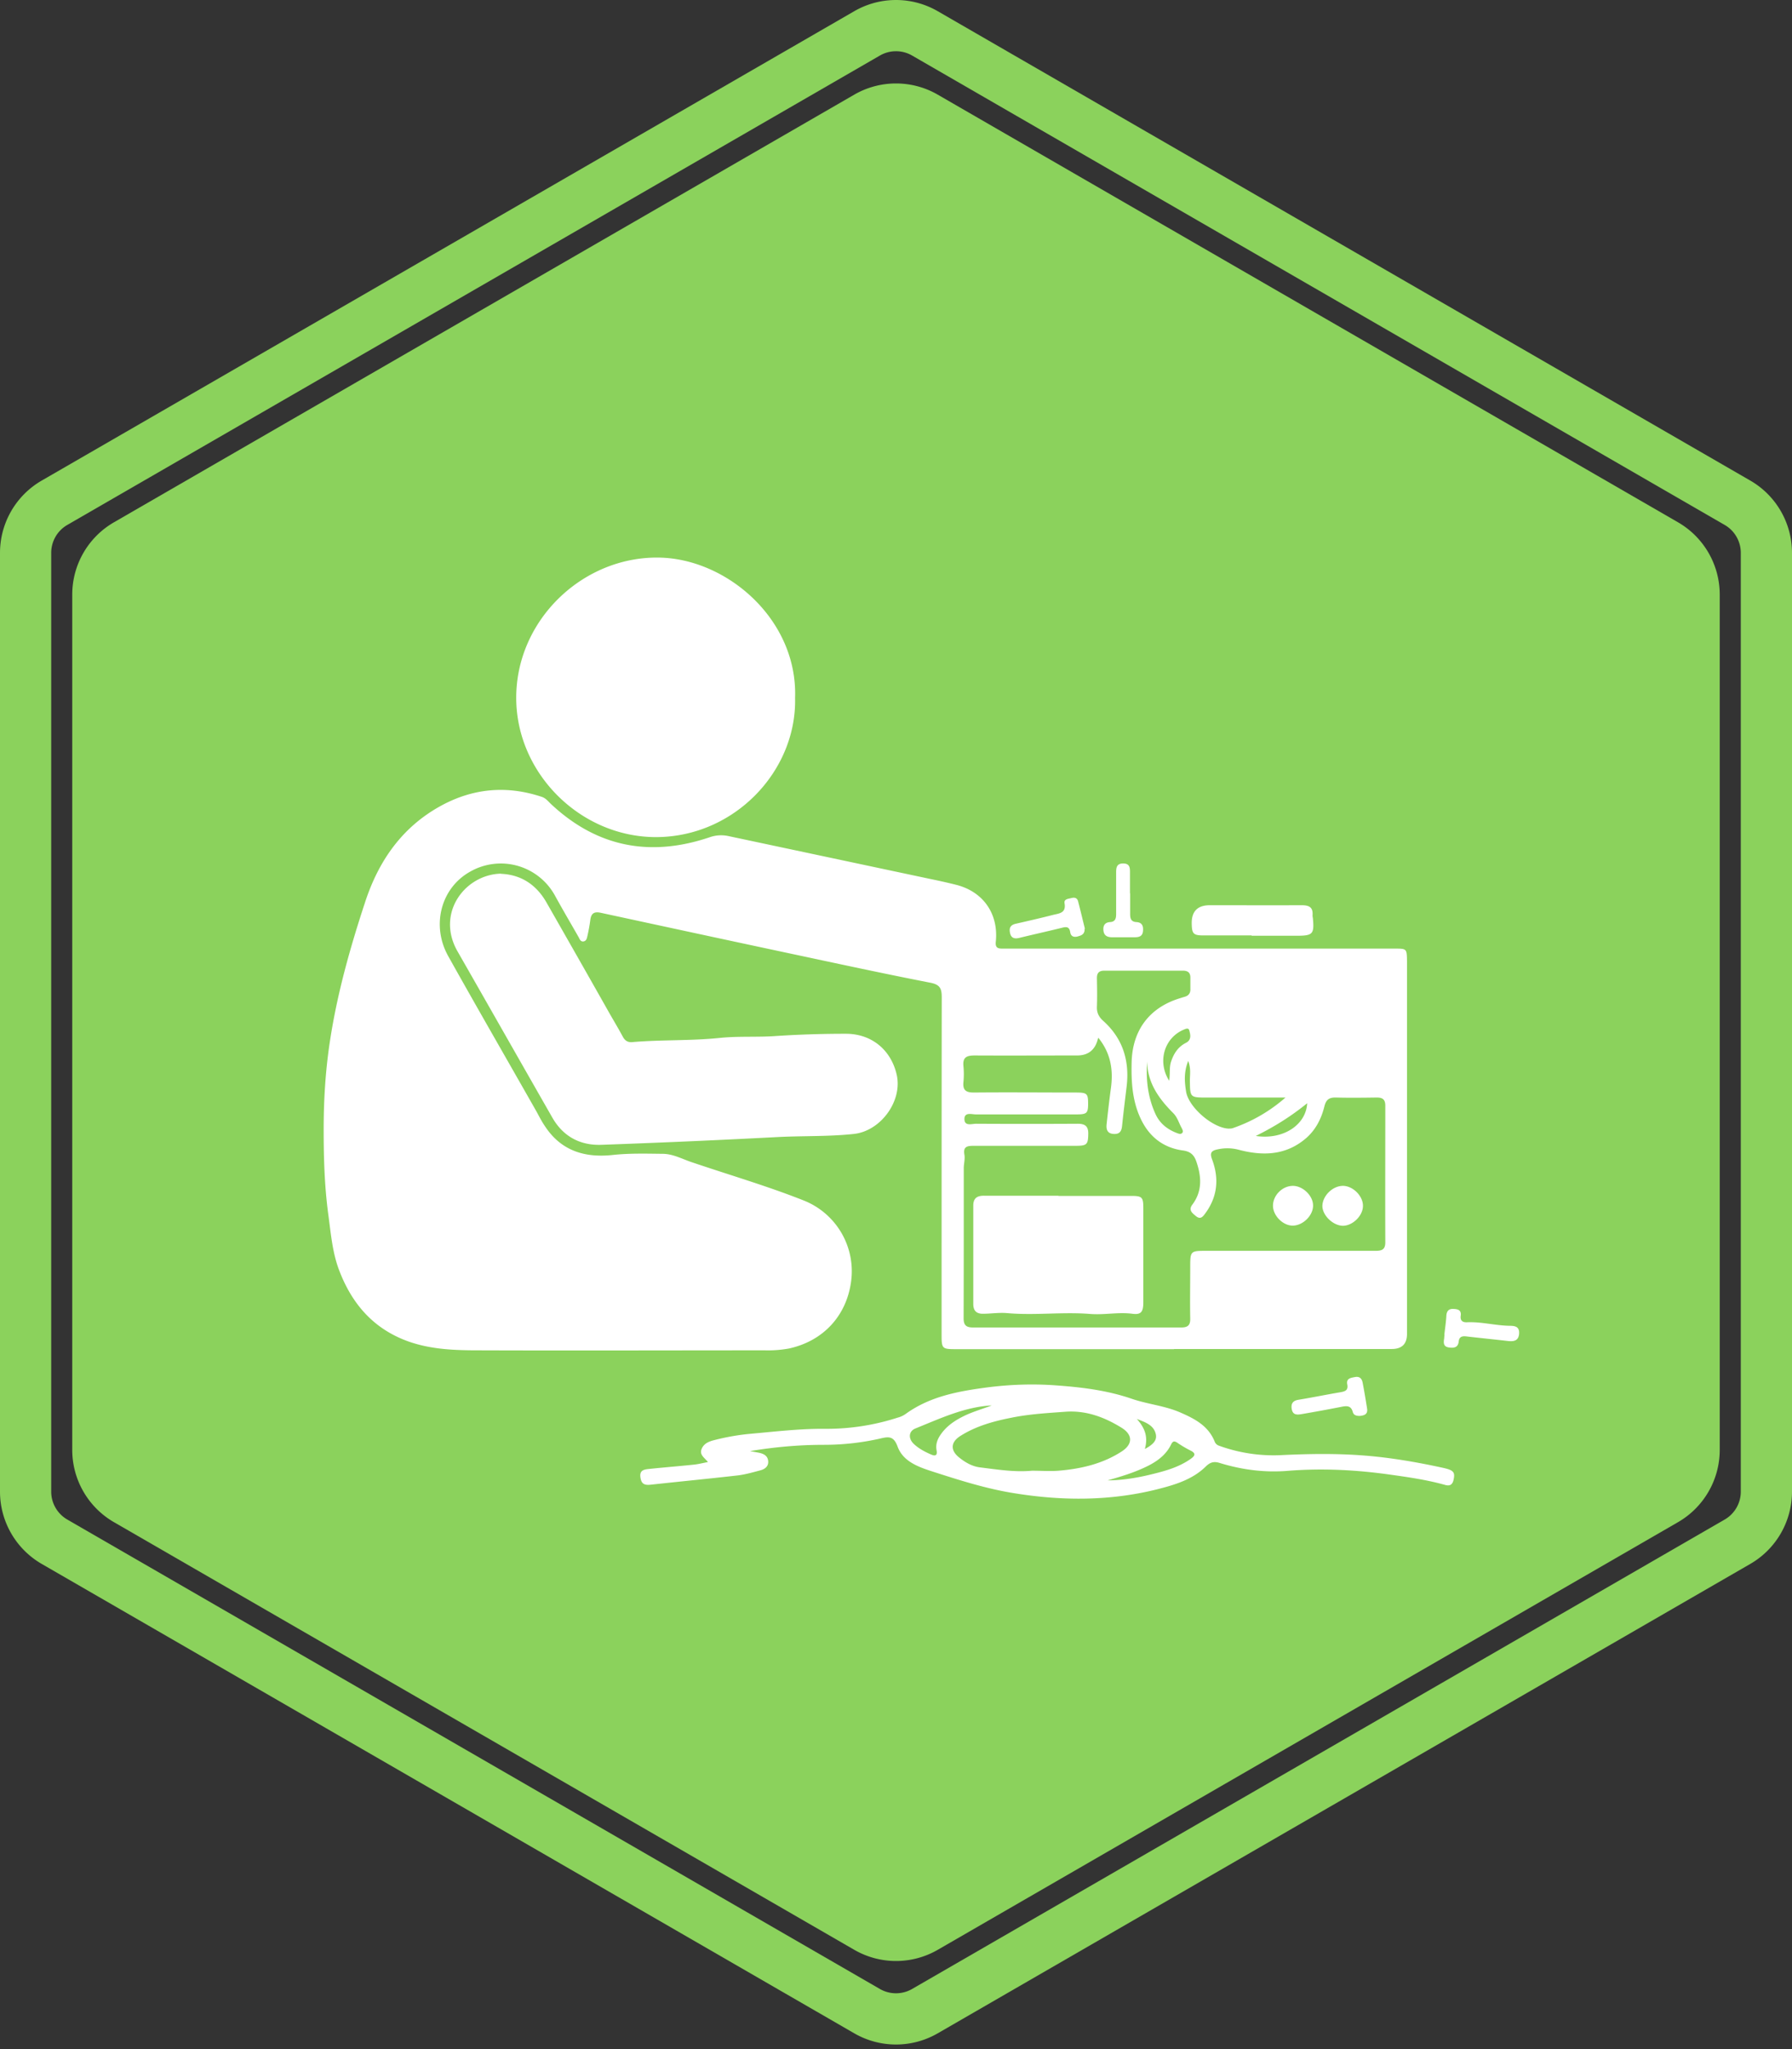 <svg width="70" height="80" fill="none" xmlns="http://www.w3.org/2000/svg"><rect width="100%" height="100%" fill="#333333" stroke="none"/><path d="M33.87 1.303a2.26 2.26 0 0 1 2.26 0l31.74 18.325A2.26 2.26 0 0 1 69 21.585v36.65a2.26 2.26 0 0 1-1.13 1.957L36.13 78.518a2.26 2.26 0 0 1-2.26 0L2.13 60.192A2.26 2.26 0 0 1 1 58.236V21.585c0-.807.43-1.553 1.13-1.957L33.87 1.303Z" stroke="#8BD25C" stroke-width="2"/><path d="M33.37 3.695a3.26 3.26 0 0 1 3.26 0l28.917 16.696a3.26 3.26 0 0 1 1.63 2.823v33.392a3.26 3.26 0 0 1-1.63 2.822L36.63 76.124a3.26 3.26 0 0 1-3.259 0L4.452 59.428a3.26 3.26 0 0 1-1.63-2.822V23.214a3.26 3.26 0 0 1 1.63-2.823L33.37 3.695Z" fill="#8BD25C"/><path d="M45.86 52.673h-8.532c-.521 0-.547-.02-.547-.554 0-4.393 0-8.787.006-13.187 0-.352-.078-.495-.456-.567-1.839-.358-3.67-.756-5.508-1.147-2.451-.522-4.896-1.05-7.34-1.578-.254-.058-.391 0-.424.28a7.076 7.076 0 0 1-.117.64c-.02.084-.04.176-.15.195-.111.013-.144-.078-.183-.156-.313-.548-.632-1.089-.932-1.636a2.412 2.412 0 0 0-3.298-.94c-1.154.633-1.545 2.106-.867 3.312 1.134 2.027 2.294 4.035 3.442 6.056.104.189.202.385.326.567.632.971 1.557 1.252 2.653 1.134.651-.071 1.303-.052 1.949-.045.41 0 .775.208 1.153.332 1.46.495 2.94.926 4.368 1.493a2.97 2.97 0 0 1 1.838 3.194c-.183 1.284-1.056 2.281-2.418 2.581a4.546 4.546 0 0 1-.94.072c-3.734 0-7.463.013-11.198 0-.919 0-1.845-.033-2.731-.346-1.362-.488-2.21-1.466-2.712-2.796-.267-.71-.32-1.46-.423-2.197-.144-1.088-.176-2.183-.176-3.279 0-1.114.065-2.229.228-3.337.28-1.91.801-3.755 1.401-5.573.522-1.578 1.421-2.875 2.9-3.703 1.272-.71 2.602-.84 3.99-.378.144.046.235.157.333.254 1.805 1.708 3.891 2.112 6.225 1.324a1.35 1.35 0 0 1 .736-.046l7.92 1.682c.32.065.64.137.952.215 1.07.26 1.682 1.128 1.571 2.223-.033.28.124.273.306.273h15.267c.482 0 .482 0 .489.496v14.55c0 .39-.2.586-.6.586h-8.5v.006Zm-2.965-12.15c-.1.456-.374.684-.822.684h-.163c-1.277 0-2.561.007-3.839 0-.32 0-.47.078-.437.417.02.203.02.411 0 .62-.032.32.098.41.411.41 1.323-.013 2.647 0 3.97 0 .45 0 .489.04.489.437 0 .378-.052.417-.476.417h-3.905c-.163 0-.443-.098-.45.17-.006.306.287.195.457.195 1.323.007 2.646.007 3.97 0 .286 0 .417.098.41.398-.006.404-.052.463-.476.463h-4.002c-.267 0-.417.039-.358.358.026.163-.027.346-.027.515 0 1.956 0 3.905-.006 5.86 0 .274.104.359.365.359h8.142c.254 0 .351-.091.345-.346-.013-.671 0-1.342 0-2.02 0-.613.013-.626.613-.626h6.61c.234 0 .397-.026.397-.326-.006-1.78 0-3.56 0-5.339 0-.24-.098-.32-.332-.32-.535.007-1.063.014-1.597 0-.268-.006-.385.086-.45.346-.117.47-.326.893-.698 1.226-.795.697-1.714.717-2.666.463a1.728 1.728 0 0 0-.795-.013c-.28.052-.32.156-.222.41.274.743.203 1.447-.273 2.093-.092.124-.183.254-.365.104-.15-.124-.3-.235-.137-.45.39-.521.358-1.088.156-1.675-.091-.267-.235-.398-.528-.437-.71-.097-1.245-.476-1.584-1.114-.39-.737-.437-1.532-.417-2.34.033-1.239.691-2.119 1.87-2.484.066-.02.125-.04.19-.059.156-.039.241-.137.234-.306v-.424c.007-.202-.084-.293-.293-.293h-3.064c-.234 0-.3.11-.293.32.007.358.013.716 0 1.075-.013.241.072.41.248.567.762.684 1.03 1.551.913 2.555-.06.509-.124 1.01-.176 1.519-.02.215-.079.352-.327.339-.254-.013-.3-.176-.28-.378.052-.476.105-.945.17-1.421.091-.691 0-1.337-.483-1.943l-.02-.006Zm7.32 2.327h-3.05c-.685 0-.678 0-.685-.672 0-.228.046-.462-.065-.756-.176.437-.144.815-.085 1.187.091.612 1.03 1.42 1.65 1.453.051 0 .11 0 .162-.013a6.14 6.14 0 0 0 2.08-1.206l-.007.007Zm-5.397-1.493c-.065.737.006 1.447.313 2.125.17.378.469.613.847.756.072.026.15.059.209-.013.045-.058 0-.123-.026-.182-.111-.196-.163-.417-.333-.587-.58-.58-1.036-1.225-1.017-2.099h.007Zm4.237 2.992c1.056.163 1.962-.423 2.007-1.277-.619.502-1.258.906-2.007 1.277Zm-3.383-2.157c.039-.287 0-.515.071-.737.105-.32.274-.587.587-.743.215-.111.176-.313.124-.489-.033-.11-.144-.052-.222-.02-.75.32-1.03 1.239-.567 1.982l.007.006Z" fill="#fff"/><path d="M31.057 27.232c.079 2.848-2.353 5.443-5.43 5.45-2.953 0-5.45-2.484-5.462-5.418-.013-3.044 2.588-5.54 5.573-5.495 2.653.04 5.417 2.412 5.32 5.463Zm-11.485 6.883c.782.033 1.382.424 1.78 1.128.827 1.447 1.655 2.9 2.476 4.354.17.294.34.58.502.88.085.157.196.222.365.209 1.134-.098 2.275-.046 3.41-.163.742-.078 1.492-.02 2.242-.078a41.5 41.5 0 0 1 2.698-.085c.998 0 1.76.626 1.982 1.597.235 1.03-.626 2.203-1.675 2.314-.965.104-1.93.072-2.894.117a410.65 410.65 0 0 1-6.956.307c-.834.032-1.499-.32-1.923-1.056-1.238-2.165-2.47-4.335-3.709-6.5-.847-1.486.287-2.991 1.689-3.03l.013.006Zm9.712 22.535c.124.026.255.045.378.071.183.04.333.124.346.333.013.195-.13.3-.287.345-.293.078-.587.163-.887.202-1.14.13-2.287.241-3.428.365-.248.026-.359-.045-.391-.3-.033-.26.136-.293.313-.313.606-.065 1.205-.11 1.812-.175.163-.02.32-.06.515-.098-.137-.17-.34-.28-.248-.509.091-.228.306-.3.515-.352a8.89 8.89 0 0 1 1.375-.24c.971-.086 1.936-.203 2.92-.196a8.998 8.998 0 0 0 2.85-.437.957.957 0 0 0 .319-.15c.951-.684 2.053-.88 3.18-1.03.861-.11 1.728-.143 2.595-.085 1.043.072 2.066.19 3.064.535.612.208 1.277.267 1.877.528.567.247 1.102.521 1.35 1.147a.266.266 0 0 0 .162.15 6.22 6.22 0 0 0 2.393.371c1.062-.052 2.125-.071 3.187.007 1.075.078 2.131.26 3.181.489.41.091.47.17.404.47-.046.195-.15.247-.332.195-.678-.19-1.376-.294-2.073-.391-1.356-.196-2.718-.268-4.087-.157-.9.072-1.78-.045-2.634-.306-.221-.072-.371-.04-.547.13-.528.522-1.226.724-1.923.9-1.838.456-3.696.45-5.554.15-1.115-.176-2.19-.522-3.26-.867-.52-.17-1.094-.385-1.303-.946-.163-.45-.371-.397-.73-.312a9.949 9.949 0 0 1-2.158.234c-.964 0-1.922.085-2.894.248v-.006Zm11.03.769c.358 0 .697.026 1.036 0 .873-.072 1.72-.268 2.464-.75.437-.28.443-.652 0-.926-.672-.417-1.402-.69-2.216-.625-.704.052-1.402.09-2.1.234-.697.137-1.375.326-1.974.704-.398.248-.411.574-.04.86.229.183.49.333.79.372.69.085 1.375.196 2.046.13h-.007Zm-1.591-2.549c-1.063.065-2.008.515-2.966.9-.267.11-.287.397-.052.612.189.176.424.3.665.404.163.072.254.04.215-.163-.046-.24.039-.45.176-.638.228-.32.541-.528.886-.698.346-.17.718-.274 1.076-.41v-.007Zm4.504 2.927c.56 0 1.115-.085 1.663-.215.567-.137 1.134-.28 1.623-.626.156-.11.221-.209 0-.32a4.32 4.32 0 0 1-.528-.312c-.13-.085-.183-.046-.242.078-.189.384-.515.632-.886.821-.515.26-1.063.424-1.617.58l-.013-.006Zm1.18-2.399c.293.326.456.678.313 1.173.306-.163.482-.326.43-.573-.078-.365-.423-.476-.743-.6Zm4.485-18.878h-1.89c-.385 0-.444-.065-.45-.462-.009-.478.228-.717.71-.717 1.193 0 2.386.006 3.579 0 .3 0 .456.078.43.404 0 .032.007.065.013.098.059.625 0 .69-.632.69h-1.76v-.013Zm4.224 18.76c-.144 0-.241-.032-.274-.156-.065-.248-.235-.241-.43-.202a65.45 65.45 0 0 1-1.565.287c-.189.032-.352.039-.39-.209-.033-.221.064-.32.273-.352.548-.09 1.089-.202 1.63-.293.182-.033.313-.072.267-.306-.046-.235.137-.255.3-.287.176-.033.267.052.3.215.065.339.123.684.176 1.023.032.235-.137.261-.28.28h-.007Zm3.304-3.174c.027-.248.066-.495.079-.743.013-.189.104-.274.287-.26.17.006.306.051.273.267-.026.195.079.26.242.254.554-.026 1.095.124 1.649.137.202 0 .41.013.39.306-.019.287-.214.313-.442.287-.515-.059-1.03-.111-1.545-.17-.163-.02-.346-.052-.372.19-.026.24-.189.26-.378.234-.235-.032-.215-.195-.189-.365 0-.046.007-.085.013-.13h-.006v-.007ZM42.367 36.253c.013.228-.13.267-.267.307-.144.039-.268.006-.294-.163-.032-.215-.143-.222-.32-.176-.553.137-1.114.26-1.674.397-.196.046-.32 0-.359-.202-.04-.189.02-.306.228-.352.483-.11.971-.221 1.454-.345.235-.059.515-.066.45-.45-.033-.176.15-.176.273-.209.124-.032.222 0 .255.13.097.366.182.737.267 1.07l-.013-.007Zm1.779-1.382v.815c0 .17.033.3.242.313.234.013.28.163.26.358-.02.203-.163.235-.326.235h-.88c-.182 0-.319-.059-.339-.267-.02-.196.06-.313.261-.326.209-.013.235-.15.235-.32v-1.59c0-.189 0-.378.274-.378.28 0 .267.196.267.385v.782l.006-.007ZM41.343 46.69h2.83c.443 0 .488.045.488.482v3.676c0 .372-.091.489-.43.443-.554-.071-1.102.053-1.656.007-1.082-.085-2.164.065-3.246-.033-.313-.026-.626.026-.938.026-.255 0-.372-.123-.372-.384v-3.84c0-.3.163-.39.437-.384h2.894l-.007.006Zm11.121 1.166c-.391 0-.815-.41-.808-.782.013-.391.39-.763.782-.776.398-.013.808.391.802.782 0 .385-.398.77-.776.776Zm-1.969-1.558c.385-.006.79.372.796.756.013.391-.391.796-.796.796-.384 0-.769-.392-.769-.776 0-.404.359-.77.77-.776Z" fill="#fff"/></svg>
